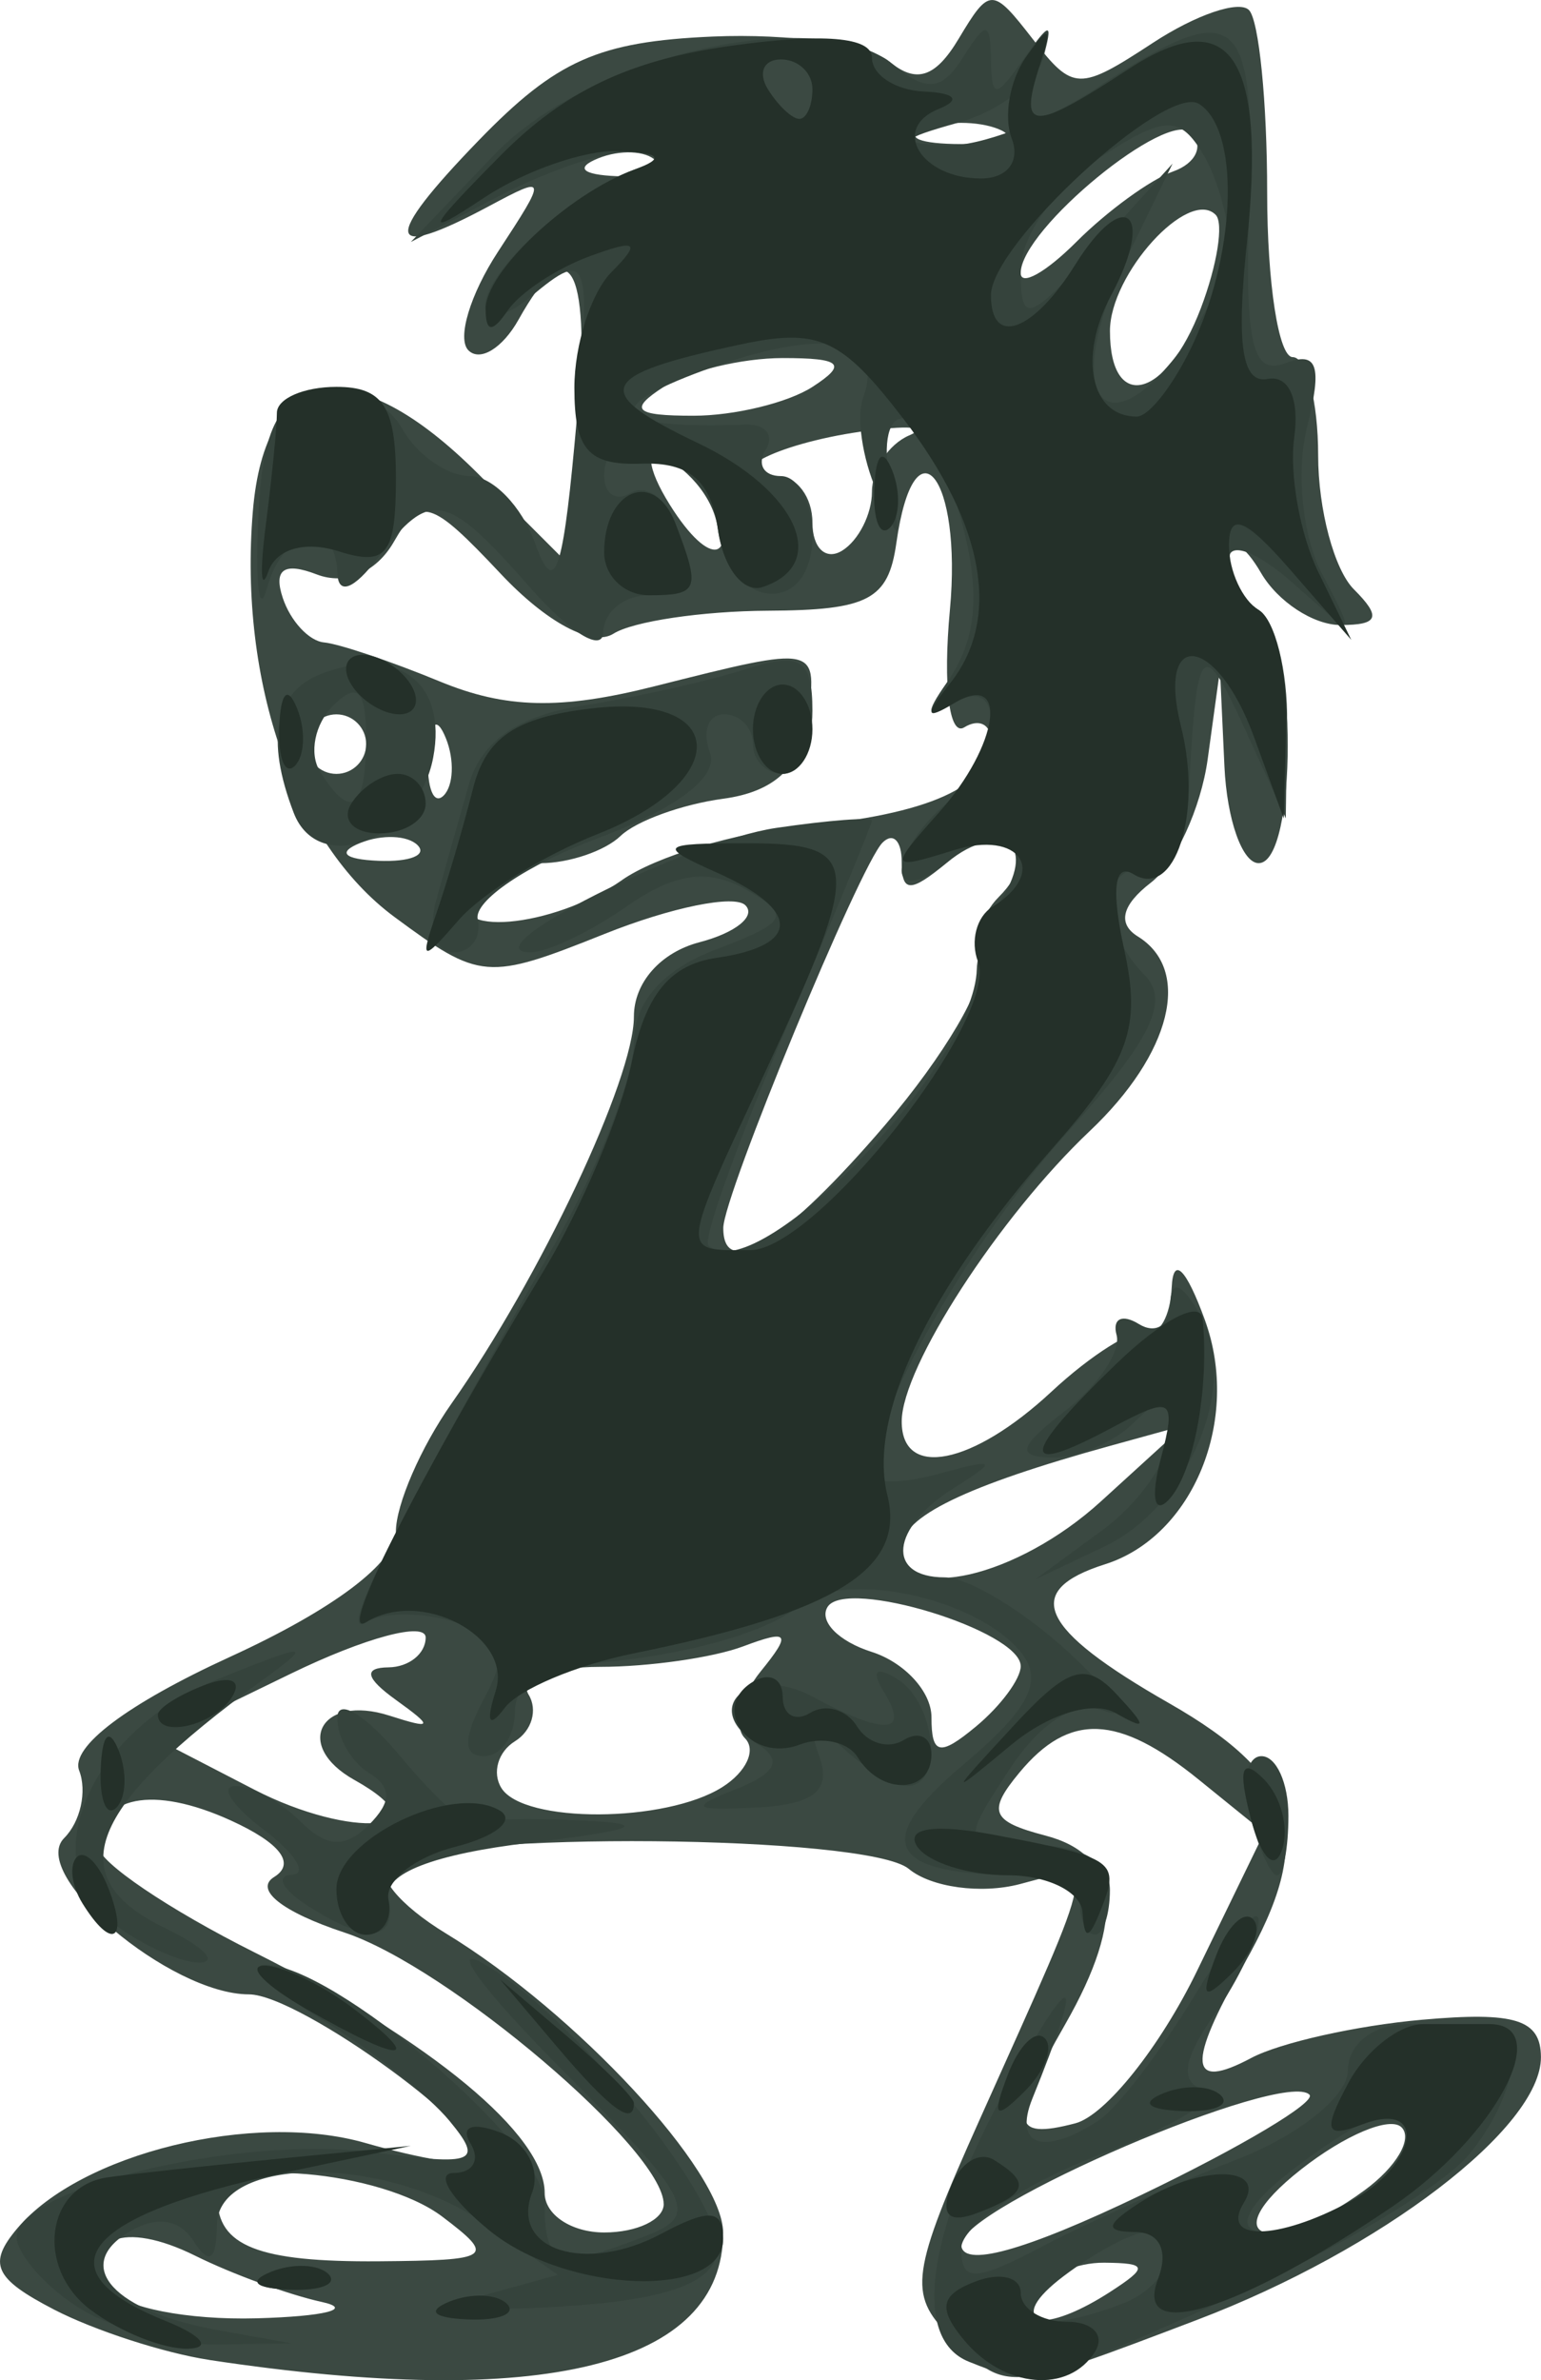<?xml version="1.0" encoding="UTF-8" standalone="no"?>
<!-- Created with Inkscape (http://www.inkscape.org/) -->

<svg
   xmlns:dc="http://purl.org/dc/elements/1.1/"
   xmlns:cc="http://creativecommons.org/ns#"
   xmlns:rdf="http://www.w3.org/1999/02/22-rdf-syntax-ns#"
   xmlns:svg="http://www.w3.org/2000/svg"
   xmlns="http://www.w3.org/2000/svg"
   xmlns:sodipodi="http://sodipodi.sourceforge.net/DTD/sodipodi-0.dtd"
   xmlns:inkscape="http://www.inkscape.org/namespaces/inkscape"
   width="51.795"
   height="79.957"
   id="svg2994"
   version="1.1"
   inkscape:version="0.48.4 r9939"
   sodipodi:docname="Nowy dokument 1">
  <defs
     id="defs2996" />
  <sodipodi:namedview
     id="base"
     pagecolor="#ffffff"
     bordercolor="#666666"
     borderopacity="1.0"
     inkscape:pageopacity="0.0"
     inkscape:pageshadow="2"
     inkscape:zoom="1.979899"
     inkscape:cx="106.60103"
     inkscape:cy="89.226173"
     inkscape:document-units="px"
     inkscape:current-layer="layer1"
     showgrid="false"
     fit-margin-top="0"
     fit-margin-left="0"
     fit-margin-right="0"
     fit-margin-bottom="0"
     inkscape:window-width="1280"
     inkscape:window-height="1000"
     inkscape:window-x="0"
     inkscape:window-y="24"
     inkscape:window-maximized="1" />
  <g
     inkscape:label="Layer 1"
     inkscape:groupmode="layer"
     id="layer1"
     transform="translate(-460.091,-391.168)">
    <g
       id="g3119"
       transform="translate(110.612,-5.556)">
      <path
         style="fill:#3b4942"
         d="m 356.519,476.001 c -1.522,-0.23 -3.873,-0.992 -5.225,-1.693 -2.013,-1.044 -2.236,-1.538 -1.233,-2.728 2.127,-2.523 7.938,-3.947 11.701,-2.867 1.865,0.535 3.553,0.811 3.75,0.614 0.729,-0.729 -5.942,-5.607 -7.668,-5.607 -2.651,0 -7.422,-4.036 -6.208,-5.251 0.546,-0.546 0.773,-1.567 0.504,-2.267 -0.304,-0.792 1.617,-2.238 5.078,-3.823 3.479,-1.593 5.567,-3.168 5.567,-4.2 0,-0.908 0.841,-2.845 1.869,-4.305 2.984,-4.237 6.131,-10.908 6.131,-12.998 0,-1.142 0.896,-2.158 2.206,-2.5 1.213,-0.317 1.907,-0.876 1.541,-1.242 -0.366,-0.366 -2.499,0.069 -4.74,0.966 -3.936,1.575 -4.177,1.555 -7.057,-0.574 -3.346,-2.474 -5.235,-7.882 -4.758,-13.622 0.411,-4.938 3.403,-5.433 7.582,-1.255 l 3.034,3.034 0.345,-4.982 c 0.357,-5.149 -0.339,-6.26 -2.03,-3.239 -0.536,0.958 -1.294,1.422 -1.685,1.031 -0.391,-0.391 0.058,-1.882 0.996,-3.315 1.661,-2.536 1.653,-2.576 -0.299,-1.531 -3.509,1.878 -3.621,1.168 -0.348,-2.209 2.606,-2.688 4.027,-3.319 7.861,-3.486 2.574,-0.112 5.245,0.265 5.935,0.837 0.908,0.753 1.553,0.542 2.334,-0.764 1.04,-1.738 1.133,-1.737 2.498,0.022 1.346,1.736 1.549,1.741 4.032,0.115 1.438,-0.942 2.89,-1.438 3.226,-1.101 0.336,0.336 0.612,3.097 0.612,6.135 0,3.038 0.386,5.524 0.857,5.524 0.471,0 0.857,1.485 0.857,3.3 0,1.815 0.54,3.84 1.2,4.5 0.933,0.933 0.833,1.2 -0.45,1.2 -0.908,0 -2.109,-0.787 -2.67,-1.75 -0.561,-0.963 -1.033,-1.214 -1.05,-0.559 -0.017,0.655 0.42,1.469 0.97,1.809 1.304,0.806 1.304,8.5 0,8.5 -0.55,0 -1.067,-1.462 -1.15,-3.25 l -0.15,-3.25 -0.412,3 c -0.227,1.65 -1.086,3.519 -1.91,4.154 -0.979,0.754 -1.131,1.381 -0.438,1.809 1.826,1.128 1.13,3.938 -1.618,6.537 -3.043,2.879 -6.313,7.924 -6.319,9.75 -0.006,1.948 2.378,1.475 5.038,-1 1.331,-1.238 2.765,-2.138 3.189,-2 0.423,0.138 0.805,-0.537 0.848,-1.5 0.048,-1.067 0.484,-0.638 1.116,1.099 1.215,3.336 -0.391,7.262 -3.355,8.202 -2.813,0.893 -2.225,2.17 2.152,4.669 4.335,2.476 4.927,4.548 2.508,8.78 -1.921,3.36 -1.849,4.256 0.25,3.138 0.963,-0.513 3.545,-1.091 5.739,-1.285 3.138,-0.278 3.991,-0.011 4,1.251 0.016,2.365 -5.364,6.476 -11.555,8.83 -6.504,2.472 -6.392,2.465 -8.332,0.525 -1.388,-1.388 -1.286,-2.108 1.021,-7.25 4.065,-9.061 3.987,-8.602 1.348,-7.912 -1.302,0.34 -2.98,0.11 -3.73,-0.513 -1.385,-1.149 -15.64,-1.274 -17.454,-0.152 -0.524,0.324 0.33,1.368 1.897,2.321 4.379,2.663 9.317,7.991 9.317,10.052 0,4.474 -6.049,5.972 -17.267,4.277 z m 3.767,-1.95 c -1.1,-0.24 -3.012,-0.938 -4.248,-1.552 -2.409,-1.196 -3.871,-0.592 -2.793,1.153 0.363,0.587 2.545,1.014 4.85,0.951 2.305,-0.064 3.291,-0.312 2.191,-0.552 z m 26.5,-0.332 c 1.293,-0.835 1.266,-0.971 -0.191,-0.985 -0.93,-0.008 -1.969,0.435 -2.309,0.985 -0.782,1.266 0.542,1.266 2.5,0 z m 6.706,-6.628 c -0.862,-0.862 -11.706,3.79 -11.706,5.022 0,0.819 2.099,0.244 6.074,-1.664 3.341,-1.603 5.875,-3.115 5.631,-3.358 z m -29.147,4.096 c -2.07,-1.566 -7.559,-2.027 -7.559,-0.635 0,1.622 1.381,2.166 5.417,2.135 3.807,-0.03 3.952,-0.131 2.142,-1.5 z m 7.441,-0.42 c 0,-1.816 -7.241,-7.973 -10.731,-9.124 -2.088,-0.689 -3.044,-1.445 -2.36,-1.867 0.731,-0.452 0.203,-1.14 -1.455,-1.896 -2.62,-1.194 -4.453,-0.831 -4.453,0.881 0,0.508 2.362,2.106 5.25,3.551 5.948,2.977 9.75,6.127 9.75,8.081 0,0.729 0.9,1.326 2,1.326 1.1,0 2,-0.428 2,-0.952 z m 23.557,-0.466 c 1.067,-0.78 1.626,-1.731 1.244,-2.114 -0.383,-0.383 -1.905,0.256 -3.383,1.418 -3.006,2.364 -1.024,3.009 2.139,0.696 z m -5.629,-7.372 2.255,-4.642 -2.203,-1.784 c -2.707,-2.192 -4.345,-2.255 -6.023,-0.233 -1.087,1.31 -0.951,1.639 0.878,2.117 2.489,0.651 2.71,2.755 0.664,6.333 -1.904,3.33 -1.846,3.903 0.337,3.332 1.01,-0.264 2.852,-2.569 4.092,-5.123 z m -28.321,-6.41 c -2.078,-1.163 -1.133,-2.902 1.175,-2.162 1.459,0.468 1.492,0.388 0.218,-0.528 -1.02,-0.734 -1.1,-1.084 -0.25,-1.094 0.688,-0.008 1.25,-0.459 1.25,-1.002 0,-0.543 -2.036,0.002 -4.525,1.211 l -4.525,2.198 3.275,1.693 c 3.294,1.703 6.462,1.407 3.383,-0.316 z m 12.364,0.239 c 0.809,-0.512 1.15,-1.251 0.759,-1.643 -0.392,-0.392 -0.154,-1.401 0.529,-2.242 1.047,-1.289 0.954,-1.421 -0.59,-0.842 -1.007,0.378 -3.172,0.687 -4.809,0.687 -1.637,0 -2.718,0.419 -2.402,0.931 0.316,0.512 0.111,1.218 -0.457,1.569 -0.568,0.351 -0.774,1.057 -0.457,1.569 0.74,1.197 5.519,1.178 7.428,-0.03 z m 10.029,-4.064 c 0,-1.183 -5.878,-2.982 -6.492,-1.988 -0.295,0.478 0.37,1.156 1.478,1.508 1.108,0.352 2.015,1.339 2.015,2.194 0,1.269 0.276,1.326 1.5,0.31 0.825,-0.685 1.5,-1.596 1.5,-2.025 z m 2.694,-5.532 2.806,-2.556 -2.5,0.69 c -4.841,1.336 -7,2.384 -7,3.398 0,1.92 3.881,1.032 6.694,-1.532 z M 379.234,434.509 c 1.982,-2.316 3.402,-4.736 3.156,-5.378 -0.246,-0.642 0.049,-1.665 0.657,-2.273 1.613,-1.613 0.059,-2.649 -1.737,-1.159 -1.232,1.022 -1.524,1.017 -1.524,-0.024 0,-0.709 -0.29,-0.999 -0.644,-0.645 -0.759,0.759 -5.345,11.848 -5.352,12.94 -0.011,1.79 2.096,0.45 5.444,-3.461 z m -8.848,-8.222 c 1.125,-0.788 3.823,-1.598 5.996,-1.801 4.324,-0.403 6.404,-1.34 6.404,-2.884 0,-0.55 -0.405,-0.75 -0.9,-0.443 -0.505,0.312 -0.716,-1.418 -0.48,-3.941 0.42,-4.491 -1.195,-6.507 -1.8,-2.248 -0.27,1.901 -0.94,2.253 -4.32,2.27 -2.2,0.011 -4.535,0.358 -5.189,0.772 -0.709,0.448 -2.243,-0.368 -3.795,-2.02 -2.348,-2.497 -2.703,-2.603 -3.587,-1.063 -0.591,1.029 -1.622,1.463 -2.591,1.091 -1.099,-0.422 -1.461,-0.17 -1.14,0.792 0.258,0.775 0.882,1.447 1.386,1.493 0.504,0.046 2.256,0.636 3.894,1.312 2.217,0.914 4.053,0.957 7.193,0.166 5.561,-1.4 5.519,-1.41 5.15,1.188 -0.217,1.531 -1.119,2.357 -2.82,2.585 -1.375,0.184 -2.928,0.747 -3.45,1.25 -0.522,0.503 -1.733,0.915 -2.691,0.915 -0.958,0 -2.019,0.45 -2.359,1 -0.935,1.512 2.773,1.198 5.1,-0.433 z m -6.871,-1.171 c -0.332,-0.332 -1.195,-0.368 -1.917,-0.079 -0.798,0.319 -0.561,0.556 0.604,0.604 1.054,0.043 1.645,-0.193 1.312,-0.525 z m 0.954,-3.583 c -0.319,-0.798 -0.556,-0.561 -0.604,0.604 -0.043,1.054 0.193,1.645 0.525,1.312 0.332,-0.332 0.368,-1.195 0.079,-1.917 z m -2.683,0.188 c 0,-0.55 -0.45,-1 -1,-1 -0.55,0 -1,0.45 -1,1 0,0.55 0.45,1 1,1 0.55,0 1,-0.45 1,-1 z m 11.655,-8.457 c -0.326,-0.849 -1.06,-1.543 -1.632,-1.543 -0.658,0 -0.592,0.717 0.181,1.955 1.38,2.209 2.351,1.934 1.451,-0.411 z m 5.345,-0.019 c 0,-0.747 0.562,-1.599 1.25,-1.894 0.688,-0.295 -0.043,-0.352 -1.623,-0.127 -2.913,0.415 -4.933,1.497 -2.794,1.497 0.642,0 1.167,0.702 1.167,1.559 0,0.857 0.45,1.281 1,0.941 0.55,-0.34 1,-1.229 1,-1.976 z m -2,-3.524 c 1.187,-0.767 0.979,-0.969 -1,-0.969 -1.375,0 -3.175,0.436 -4,0.969 -1.187,0.767 -0.979,0.969 1,0.969 1.375,0 3.175,-0.436 4,-0.969 z m 13.053,-2.639 c 0.552,-1.451 0.777,-2.865 0.499,-3.143 -0.913,-0.913 -3.552,1.988 -3.552,3.904 0,2.758 1.894,2.286 3.053,-0.761 z m -0.928,-4.599 c 0.756,-0.268 1.036,-0.851 0.621,-1.296 -0.778,-0.833 -5.746,3.238 -5.746,4.708 0,0.454 0.844,-0.018 1.875,-1.049 1.031,-1.031 2.494,-2.095 3.25,-2.363 z m -17.396,-0.366 c -0.332,-0.332 -1.195,-0.368 -1.917,-0.079 -0.798,0.319 -0.561,0.556 0.604,0.604 1.054,0.043 1.645,-0.193 1.312,-0.525 z m 11.521,-1.058 c -0.688,-0.277 -1.812,-0.277 -2.5,0 -0.688,0.277 -0.125,0.504 1.25,0.504 1.375,0 1.938,-0.227 1.25,-0.504 z"
         id="path3125"
         inkscape:connector-curvature="0" />
      <path
         style="fill:#35433c"
         d="m 382.036,476.057 c -1.932,-0.78 -1.409,-4.392 1.353,-9.338 2.243,-4.017 2.542,-3.828 0.79,0.5 -0.648,1.6 0.386,1.941 2.231,0.735 0.618,-0.404 2.079,-2.31 3.246,-4.235 1.167,-1.925 2.124,-3.038 2.126,-2.473 0.002,0.565 -0.671,1.99 -1.495,3.167 -1.061,1.515 -1.161,2.252 -0.34,2.526 0.637,0.212 -0.939,1.187 -3.501,2.166 -2.563,0.979 -4.66,2.396 -4.66,3.15 0,1.142 0.459,1.129 2.75,-0.079 1.512,-0.797 4.438,-2.103 6.5,-2.902 2.097,-0.813 3.75,-2.137 3.75,-3.004 0,-0.884 0.86,-1.551 2,-1.551 1.1,0 2.337,0 2.75,0 1.313,0 0.932,2.434 -0.687,4.387 -0.86,1.038 -4.418,3.175 -7.907,4.75 -6.58,2.97 -6.841,3.035 -8.907,2.201 z m 5.168,-1.945 c 1.634,-0.627 2.204,-2.393 0.773,-2.393 -0.445,0 -1.682,0.661 -2.75,1.468 -1.982,1.499 -0.872,2.018 1.977,0.925 z m 7.648,-3.428 c 1.886,-1.01 2.682,-2.987 1.184,-2.943 -0.412,0.012 -1.875,0.902 -3.25,1.978 -2.637,2.063 -1.221,2.724 2.066,0.965 z m -42.566,3.66 c -1.1,-0.648 -2.107,-1.713 -2.238,-2.367 -0.333,-1.661 7.426,-3.564 12.018,-2.948 3.385,0.454 3.671,0.334 2.519,-1.061 -0.714,-0.865 -2.649,-2.399 -4.299,-3.408 -1.65,-1.009 -2.505,-1.836 -1.9,-1.838 2.288,-0.008 9.4,6.047 9.4,8.003 0,2.139 0.425,2.274 3.445,1.092 1.755,-0.687 1.485,-1.221 -2.769,-5.475 -2.593,-2.593 -3.867,-4.261 -2.832,-3.707 2.977,1.593 8.296,8.127 7.961,9.779 -0.212,1.043 -1.831,1.591 -5.305,1.797 -3.042,0.18 -4.032,0.029 -2.529,-0.386 l 2.471,-0.683 -2.444,-1.712 c -3.33,-2.332 -8.994,-2.308 -9.014,0.038 -0.01,1.185 -0.261,1.363 -0.776,0.553 -0.492,-0.774 -1.279,-0.877 -2.226,-0.292 -1.836,1.135 -0.439,2.648 3.018,3.268 l 2.5,0.449 -2.5,0.038 c -1.375,0.021 -3.4,-0.492 -4.5,-1.141 z m 6.312,-1.308 c 0.722,-0.289 1.584,-0.253 1.917,0.079 0.332,0.332 -0.258,0.569 -1.312,0.525 -1.165,-0.048 -1.402,-0.285 -0.604,-0.604 z m -5.259,-11.654 c -2.789,-2.039 -0.915,-6.487 3.479,-8.259 3.051,-1.23 3.227,-1.224 1.467,0.053 -5.883,4.269 -6.798,6.612 -3.25,8.323 1.238,0.597 1.774,1.116 1.191,1.153 -0.582,0.037 -1.882,-0.534 -2.888,-1.27 z m 6.446,-0.663 c -0.825,-0.533 -1.05,-0.991 -0.5,-1.016 0.55,-0.026 0.126,-0.708 -0.941,-1.515 -1.068,-0.808 -1.495,-1.468 -0.95,-1.468 0.545,0 1.531,0.54 2.191,1.2 0.864,0.864 1.504,0.896 2.287,0.113 0.783,-0.783 0.783,-1.275 0,-1.759 -0.598,-0.37 -1.072,-1.208 -1.054,-1.863 0.018,-0.655 0.969,-0.066 2.113,1.309 1.144,1.375 2.254,2.388 2.467,2.25 0.213,-0.138 1.85,-0.179 3.637,-0.093 2.336,0.113 1.844,0.324 -1.75,0.75 -3.232,0.383 -4.912,1.035 -4.75,1.843 0.298,1.489 -0.694,1.579 -2.75,0.25 z m 26,0 c 0,-0.55 -0.863,-1 -1.918,-1 -4.546,0 -5.136,-1.083 -2.018,-3.707 2.246,-1.89 2.727,-2.841 1.924,-3.808 -1.52,-1.832 -5.954,-2.758 -7.412,-1.548 -1.227,1.018 -4.489,1.847 -7.826,1.989 -0.963,0.041 -1.75,0.749 -1.75,1.574 0,0.825 -0.466,1.5 -1.035,1.5 -0.713,0 -0.714,-0.601 -7.6e-4,-1.933 0.84,-1.569 0.66,-2.052 -0.956,-2.565 -1.095,-0.347 -2.446,-0.35 -3.004,-0.005 -0.981,0.607 0.776,-2.917 6.329,-12.69 1.467,-2.581 2.666,-5.63 2.666,-6.775 0,-1.351 0.965,-2.449 2.75,-3.128 2.445,-0.93 2.556,-1.154 0.994,-2.028 -1.257,-0.703 -2.386,-0.541 -3.973,0.57 -1.219,0.854 -2.679,1.551 -3.244,1.549 -2.156,-0.008 5.199,-3.729 8.258,-4.178 1.768,-0.259 3.214,-0.369 3.214,-0.244 0,0.125 -1.314,3.308 -2.92,7.073 -1.606,3.765 -2.765,7.001 -2.575,7.19 1.555,1.555 8.942,-6.035 9.022,-9.271 0.015,-0.587 0.397,-1.659 0.85,-2.383 1.183,-1.89 -0.056,-2.695 -1.852,-1.204 -0.839,0.697 -1.524,0.816 -1.524,0.265 0,-0.55 0.675,-1.56 1.5,-2.245 1.834,-1.522 2.052,-4.45 0.25,-3.367 -0.925,0.556 -0.986,0.376 -0.234,-0.691 1.162,-1.649 1.191,-3.477 0.108,-6.692 -0.985,-2.923 -2.564,-2.923 -2.009,0 0.392,2.065 0.354,2.085 -0.455,0.25 -0.485,-1.1 -0.689,-2.517 -0.452,-3.149 0.752,-2.011 -1.356,-2.37 -5.341,-0.909 -3.594,1.318 -3.09,1.989 1.374,1.829 0.682,-0.025 0.993,0.355 0.691,0.842 -0.302,0.488 -0.072,0.887 0.511,0.887 0.582,0 1.059,0.9 1.059,2 0,2.747 -2.784,2.537 -3.18,-0.24 -0.322,-2.257 -3.82,-3.882 -3.82,-1.775 0,0.623 0.403,0.883 0.895,0.579 0.492,-0.304 1.167,0.156 1.5,1.023 0.855,2.229 0.787,2.412 -0.895,2.412 -0.825,0 -1.514,0.562 -1.532,1.25 -0.017,0.688 -1.121,0.013 -2.452,-1.5 -2.842,-3.229 -3.356,-3.329 -5.124,-1 -0.811,1.069 -1.341,1.263 -1.36,0.5 -0.048,-1.878 -1.816,-1.503 -2.361,0.5 -0.261,0.963 -0.398,-0.046 -0.303,-2.24 0.131,-3.032 0.624,-4.077 2.055,-4.353 1.036,-0.199 2.286,0.359 2.78,1.24 0.493,0.882 1.519,1.603 2.28,1.603 0.761,0 1.747,1.012 2.191,2.25 0.638,1.776 0.917,1.09 1.322,-3.25 0.602,-6.447 0.533,-6.684 -1.471,-5.02 -0.838,0.696 -1.524,0.83 -1.524,0.297 0,-1.152 2.89,-3.792 5,-4.568 1.333,-0.49 1.333,-0.56 0,-0.624 -0.825,-0.04 -2.85,0.63 -4.5,1.49 l -3,1.562 2.815,-2.942 c 3.212,-3.356 10.908,-5.085 13.407,-3.011 1.119,0.928 1.627,0.874 2.338,-0.249 0.779,-1.232 0.913,-1.222 0.939,0.064 0.027,1.333 0.148,1.333 1.091,0 0.908,-1.284 1.003,-1.288 0.661,-0.028 -0.22,0.81 -1.492,1.777 -2.826,2.15 -2.011,0.562 -2.084,0.694 -0.426,0.771 1.1,0.051 3.35,-0.801 5,-1.894 4.759,-3.152 5.393,-2.678 5.181,3.874 -0.151,4.683 0.095,5.765 1.214,5.336 1.081,-0.415 1.249,0.078 0.73,2.146 -0.375,1.494 -0.155,3.674 0.496,4.914 1.163,2.216 1.157,2.218 -0.976,0.324 -1.18,-1.048 -2.146,-1.412 -2.146,-0.809 0,0.603 0.45,1.374 1,1.714 0.55,0.34 0.98,2.054 0.955,3.809 l -0.045,3.191 -1.374,-3 c -1.434,-3.132 -1.618,-2.937 -1.878,2 -0.095,1.805 -0.656,2.9 -1.408,2.75 -1.571,-0.314 -1.632,1.968 -0.094,3.506 0.875,0.875 0.243,2.167 -2.597,5.31 -3.202,3.544 -6.559,9.414 -6.559,11.469 0,0.33 1.012,0.323 2.25,-0.016 1.942,-0.531 2.01,-0.465 0.5,0.482 -2.122,1.331 -2.29,2.998 -0.302,2.998 0.797,0 2.683,1.144 4.191,2.542 1.509,1.398 2.048,2.276 1.199,1.95 -0.978,-0.375 -2.156,0.343 -3.214,1.958 -1.639,2.501 -1.623,2.55 0.852,2.55 1.576,0 2.523,0.563 2.523,1.5 0,0.825 -0.225,1.5 -0.5,1.5 -0.275,0 -0.5,-0.45 -0.5,-1 z m 4.985,-55.861 c -0.008,-0.902 -0.42,-2.279 -0.915,-3.06 -0.766,-1.21 -1.284,-1.169 -3.485,0.273 -1.422,0.932 -2.585,2.609 -2.585,3.727 0,1.842 0.24,1.769 2.553,-0.773 l 2.553,-2.806 -1.594,3.279 c -2.034,4.185 -0.906,6.425 1.647,3.272 1.012,-1.25 1.834,-3.011 1.825,-3.912 z m -13.985,-5.139 c 0,-0.55 -0.477,-1 -1.059,-1 -0.582,0 -0.781,0.45 -0.441,1 0.34,0.55 0.816,1 1.059,1 0.243,0 0.441,-0.45 0.441,-1 z m 14.71,58 c -0.288,-1.1 -0.115,-2 0.383,-2 0.499,0 0.906,0.9 0.906,2 0,1.1 -0.173,2 -0.383,2 -0.211,0 -0.619,-0.9 -0.906,-2 z m -17.277,-0.893 c 1.35,-0.532 1.571,-0.986 0.734,-1.504 -1.978,-1.223 -0.266,-2.727 1.828,-1.606 2.466,1.32 3.287,1.268 2.41,-0.152 -0.442,-0.715 -0.274,-0.883 0.441,-0.441 1.305,0.806 1.58,3.595 0.355,3.595 -0.44,0 -1.406,-0.562 -2.147,-1.25 -1.092,-1.013 -1.246,-0.958 -0.812,0.291 0.388,1.116 -0.193,1.581 -2.103,1.684 -2.175,0.118 -2.299,0.01 -0.705,-0.619 z m 12.316,-8.7 c 1.238,-0.908 2.25,-2.361 2.25,-3.229 0,-1.227 -0.267,-1.311 -1.2,-0.378 -0.66,0.66 -1.897,1.186 -2.75,1.168 -1.214,-0.025 -1.116,-0.365 0.45,-1.571 1.1,-0.846 1.876,-1.99 1.725,-2.543 -0.151,-0.552 0.186,-0.719 0.75,-0.37 0.564,0.348 1.038,0.044 1.055,-0.676 0.02,-0.846 0.375,-0.718 1.005,0.362 1.346,2.307 -0.369,6.437 -3.238,7.797 l -2.298,1.09 2.25,-1.651 z M 364.139,426.969 c 0.268,-0.963 0.764,-2.715 1.101,-3.895 0.416,-1.455 1.648,-2.306 3.829,-2.646 1.769,-0.276 4.229,-0.826 5.466,-1.222 1.852,-0.593 2.25,-0.346 2.25,1.396 0,1.164 -0.45,2.117 -1,2.117 -0.55,0 -1,-0.45 -1,-1 0,-0.55 -0.436,-1 -0.969,-1 -0.533,0 -0.747,0.578 -0.476,1.284 0.308,0.804 -1.107,1.883 -3.781,2.884 -2.351,0.88 -4.162,2.102 -4.024,2.716 0.138,0.614 -0.23,1.116 -0.817,1.116 -0.587,0 -0.848,-0.787 -0.579,-1.75 z m -4.789,-2.942 c -0.952,-2.481 -0.635,-4.067 0.935,-4.669 2.547,-0.977 4.236,0.293 3.753,2.821 -0.522,2.732 -3.846,4.042 -4.688,1.848 z m 2.435,-2.508 c 0,-1.615 -0.296,-1.904 -1.113,-1.087 -0.612,0.612 -0.811,1.602 -0.441,2.2 1.034,1.674 1.554,1.302 1.554,-1.113 z"
         id="path3123"
         inkscape:connector-curvature="0" />
      <path
         style="fill:#243029"
         d="m 381.883,475.336 c -0.885,-1.067 -0.799,-1.517 0.378,-1.969 0.839,-0.322 1.526,-0.15 1.526,0.383 0,0.533 0.702,0.969 1.559,0.969 0.857,0 1.281,0.45 0.941,1 -0.881,1.425 -3.059,1.236 -4.403,-0.383 z m -29.364,-1.022 c -1.852,-1.405 -1.508,-4.132 0.56,-4.444 0.664,-0.1 3.232,-0.38 5.707,-0.622 l 4.5,-0.439 -4.265,0.905 c -6.775,1.438 -8.238,3.264 -3.985,4.973 1.238,0.497 1.575,0.919 0.75,0.936 -0.825,0.017 -2.295,-0.572 -3.267,-1.31 z m 12.08,-0.278 c 0.722,-0.289 1.584,-0.253 1.917,0.079 0.332,0.332 -0.258,0.569 -1.312,0.525 -1.165,-0.048 -1.402,-0.285 -0.604,-0.604 z m 23.801,-0.751 c 0.362,-0.944 0.062,-1.571 -0.756,-1.581 -1.047,-0.012 -1.014,-0.237 0.143,-0.985 1.97,-1.273 4.287,-1.273 3.5,0 -0.803,1.3 1.106,1.281 3.566,-0.035 2.278,-1.219 2.631,-3.446 0.411,-2.594 -1.243,0.477 -1.328,0.22 -0.465,-1.393 0.582,-1.088 1.717,-1.978 2.523,-1.978 0.806,0 1.802,0 2.215,0 2.218,0 0.219,3.766 -3.25,6.124 -5.183,3.523 -8.722,4.619 -7.887,2.442 z m -29.801,-0.248 c 0.722,-0.289 1.584,-0.253 1.917,0.079 0.332,0.332 -0.258,0.569 -1.312,0.525 -1.165,-0.048 -1.402,-0.285 -0.604,-0.604 z m 7.327,-1.388 c -1.298,-1.061 -1.834,-1.929 -1.191,-1.929 0.643,0 0.895,-0.445 0.559,-0.989 -0.355,-0.574 0.063,-0.73 0.998,-0.371 0.885,0.34 1.366,1.252 1.069,2.026 -0.739,1.925 1.812,2.732 4.348,1.375 1.603,-0.858 2.078,-0.818 2.076,0.173 -0.003,2.03 -5.259,1.84 -7.859,-0.285 z m 15.516,-1.475 c 0.305,-0.794 0.957,-1.194 1.449,-0.89 1.24,0.766 1.126,1.133 -0.554,1.777 -0.967,0.371 -1.265,0.075 -0.895,-0.887 z m -13.251,-4.705 -1.905,-2.25 2.25,1.905 c 1.238,1.048 2.25,2.06 2.25,2.25 0,0.8 -0.805,0.209 -2.595,-1.905 z m 15.159,0.957 c 0.376,-0.986 0.935,-1.541 1.243,-1.233 0.308,0.308 6.4e-4,1.115 -0.683,1.793 -0.988,0.98 -1.102,0.865 -0.56,-0.56 z m 5.248,0.61 c 0.722,-0.289 1.584,-0.253 1.917,0.079 0.332,0.332 -0.258,0.569 -1.312,0.525 -1.165,-0.048 -1.402,-0.285 -0.604,-0.604 z m -28.812,-2.817 c -1.375,-0.786 -2.024,-1.445 -1.441,-1.465 0.582,-0.019 1.932,0.625 3,1.433 2.469,1.867 1.68,1.884 -1.559,0.032 z m 30.564,-1.793 c 0.376,-0.986 0.935,-1.541 1.243,-1.233 0.308,0.308 6.4e-4,1.115 -0.683,1.793 -0.988,0.98 -1.102,0.865 -0.56,-0.56 z m -38.105,-1.773 c -0.363,-0.587 -0.445,-1.281 -0.183,-1.543 0.262,-0.262 0.743,0.218 1.069,1.067 0.676,1.762 0.1,2.072 -0.886,0.477 z m 8.541,-0.466 c 0,-1.689 3.922,-3.577 5.49,-2.643 0.544,0.324 -0.131,0.874 -1.5,1.221 -1.369,0.347 -2.377,1.154 -2.24,1.793 0.138,0.639 -0.2,1.161 -0.75,1.161 -0.55,0 -1,-0.69 -1,-1.532 z m 25.079,0.782 c -0.043,-0.688 -1.177,-1.25 -2.52,-1.25 -1.343,0 -2.715,-0.443 -3.05,-0.985 -0.38,-0.615 0.629,-0.749 2.691,-0.356 3.996,0.761 4.146,0.871 3.483,2.529 -0.393,0.983 -0.545,0.998 -0.604,0.062 z m 5.652,-3.17 c -0.435,-1.663 -0.305,-2.054 0.437,-1.312 0.581,0.581 0.86,1.647 0.619,2.368 -0.25,0.749 -0.703,0.296 -1.057,-1.057 z m -38.652,-1.663 c 0.048,-1.165 0.285,-1.402 0.604,-0.604 0.289,0.722 0.253,1.584 -0.079,1.917 -0.332,0.332 -0.569,-0.258 -0.525,-1.312 z m 25.448,-0.373 c -0.325,-0.526 -1.206,-0.72 -1.958,-0.432 -1.644,0.631 -3.031,-1.208 -1.585,-2.102 0.559,-0.345 1.016,-0.125 1.016,0.49 0,0.615 0.419,0.859 0.931,0.543 0.512,-0.316 1.218,-0.111 1.569,0.457 0.351,0.568 1.057,0.774 1.569,0.457 0.512,-0.316 0.931,-0.099 0.931,0.484 0,1.32 -1.678,1.389 -2.473,0.103 z m 5.212,-1.042 c 1.867,-2.022 2.448,-2.199 3.5,-1.066 1.019,1.097 1.009,1.215 -0.052,0.613 -0.753,-0.427 -2.246,0.028 -3.5,1.066 -2.138,1.771 -2.137,1.757 0.052,-0.613 z m -28.739,-0.395 c 0,-0.216 0.698,-0.661 1.552,-0.989 0.89,-0.341 1.291,-0.174 0.941,0.393 -0.587,0.95 -2.493,1.405 -2.493,0.596 z m 11.355,-0.806 c 0.581,-1.816 -2.5,-3.447 -4.351,-2.304 -1.017,0.628 1.663,-4.674 5.973,-11.819 1.268,-2.102 2.596,-5.252 2.951,-7 0.46,-2.265 1.282,-3.27 2.859,-3.498 2.826,-0.408 2.827,-1.601 0.003,-2.861 -2.022,-0.902 -1.937,-0.986 1,-0.986 3.853,0 3.911,0.619 0.7,7.516 -2.984,6.409 -2.959,6.151 -0.577,6.151 2.208,0 8.373,-7.811 7.651,-9.693 -0.262,-0.684 -0.047,-1.509 0.479,-1.834 1.905,-1.177 0.938,-2.602 -1.294,-1.907 -2.171,0.676 -2.189,0.632 -0.5,-1.261 2.027,-2.272 2.37,-4.795 0.5,-3.671 -0.961,0.578 -0.987,0.418 -0.11,-0.691 1.707,-2.158 1.147,-5.311 -1.57,-8.854 -2.094,-2.73 -2.855,-3.077 -5.5,-2.51 -4.821,1.033 -5.055,1.576 -1.424,3.307 3.345,1.594 4.464,4.079 2.181,4.84 -0.645,0.215 -1.32,-0.647 -1.5,-1.917 -0.235,-1.66 -0.958,-2.285 -2.577,-2.228 -1.783,0.063 -2.25,-0.466 -2.25,-2.55 0,-1.446 0.562,-3.196 1.25,-3.889 1.003,-1.01 0.855,-1.114 -0.75,-0.523 -1.1,0.405 -2.331,1.219 -2.735,1.809 -0.519,0.758 -0.739,0.751 -0.75,-0.022 -0.018,-1.255 2.77,-3.881 4.985,-4.696 1.064,-0.391 0.91,-0.575 -0.527,-0.63 -1.115,-0.043 -3.14,0.66 -4.5,1.562 -2.069,1.373 -1.983,1.146 0.527,-1.394 2.155,-2.179 4.339,-3.223 7.75,-3.702 3.102,-0.436 4.75,-0.3 4.75,0.394 0,0.584 0.787,1.097 1.75,1.14 1.056,0.048 1.252,0.28 0.494,0.585 -1.619,0.653 -0.595,2.336 1.422,2.336 0.883,0 1.327,-0.576 1.034,-1.341 -0.283,-0.737 -0.064,-1.975 0.487,-2.75 0.793,-1.116 0.885,-1.045 0.439,0.341 -0.7,2.175 -0.224,2.188 2.995,0.079 3.43,-2.248 4.645,-0.443 3.976,5.905 -0.354,3.363 -0.151,4.666 0.702,4.5 0.711,-0.138 1.076,0.668 0.895,1.977 -0.168,1.216 0.194,3.241 0.806,4.5 l 1.113,2.289 -2.056,-2.361 c -1.511,-1.734 -2.056,-1.949 -2.056,-0.809 0,0.853 0.45,1.83 1,2.17 0.55,0.34 0.964,2.054 0.921,3.809 l -0.079,3.191 -1.004,-2.75 c -1.245,-3.408 -3.289,-3.683 -2.447,-0.329 0.73,2.91 -0.209,5.81 -1.602,4.949 -0.64,-0.396 -0.753,0.517 -0.311,2.528 0.577,2.628 0.186,3.723 -2.374,6.639 -4.242,4.832 -6.248,9.036 -5.583,11.706 0.614,2.469 -1.719,3.921 -8.52,5.3 -1.925,0.39 -3.88,1.216 -4.344,1.834 -0.527,0.702 -0.64,0.487 -0.301,-0.574 z m 23.485,-45.348 c 1.43,-3.138 1.504,-7.122 0.149,-7.96 -1.115,-0.689 -6.989,4.714 -6.989,6.43 0,1.748 1.42,1.235 2.829,-1.02 1.667,-2.669 2.71,-1.777 1.206,1.032 -1.105,2.066 -0.681,4.065 0.864,4.065 0.429,0 1.303,-1.146 1.941,-2.547 z m -12.839,-8.453 c 0,-0.55 -0.477,-1 -1.059,-1 -0.582,0 -0.781,0.45 -0.441,1 0.34,0.55 0.816,1 1.059,1 0.243,0 0.441,-0.45 0.441,-1 z m 11.702,46.031 c 0.542,-2.071 0.406,-2.159 -1.642,-1.063 -3.133,1.677 -3.082,0.976 0.158,-2.154 1.53,-1.477 2.833,-2.152 2.896,-1.5 0.229,2.362 -0.306,5.205 -1.146,6.08 -0.481,0.502 -0.599,-0.096 -0.267,-1.363 z m -24.333,-18.373 c 0.351,-1.014 0.899,-2.881 1.218,-4.15 0.434,-1.729 1.435,-2.407 3.996,-2.706 4.618,-0.539 4.736,2.439 0.167,4.233 -1.788,0.702 -3.873,1.994 -4.635,2.871 -1.248,1.438 -1.321,1.414 -0.746,-0.247 z m -2.87,-3.657 c 0.34,-0.55 1.041,-1 1.559,-1 0.518,0 0.941,0.45 0.941,1 0,0.55 -0.702,1 -1.559,1 -0.857,0 -1.281,-0.45 -0.941,-1 z m -2.421,-2.583 c 0.048,-1.165 0.285,-1.402 0.604,-0.604 0.289,0.722 0.253,1.584 -0.079,1.917 -0.332,0.332 -0.569,-0.258 -0.525,-1.312 z m 15.921,0.083 c 0,-0.825 0.45,-1.5 1,-1.5 0.55,0 1,0.675 1,1.5 0,0.825 -0.45,1.5 -1,1.5 -0.55,0 -1,-0.675 -1,-1.5 z m -13.5,-1.5 c -0.34,-0.55 -0.168,-1 0.382,-1 0.55,0 1.278,0.45 1.618,1 0.34,0.55 0.168,1 -0.382,1 -0.55,0 -1.278,-0.45 -1.618,-1 z m -2.871,-5.375 c 0.204,-1.581 0.371,-3.269 0.371,-3.75 0,-0.481 0.9,-0.875 2,-0.875 1.565,0 2,0.667 2,3.067 0,2.569 -0.312,2.968 -1.919,2.458 -1.14,-0.362 -2.102,-0.085 -2.371,0.683 -0.249,0.71 -0.285,-0.002 -0.081,-1.583 z m 11.371,0.934 c 0,-2.116 1.693,-2.802 2.395,-0.971 0.855,2.229 0.787,2.412 -0.895,2.412 -0.825,0 -1.5,-0.648 -1.5,-1.441 z m 9.079,-2.142 c 0.048,-1.165 0.285,-1.402 0.604,-0.604 0.289,0.722 0.253,1.584 -0.079,1.917 -0.332,0.332 -0.569,-0.258 -0.525,-1.312 z"
         id="path3121"
         inkscape:connector-curvature="0" />
    </g>
  </g>
</svg>
